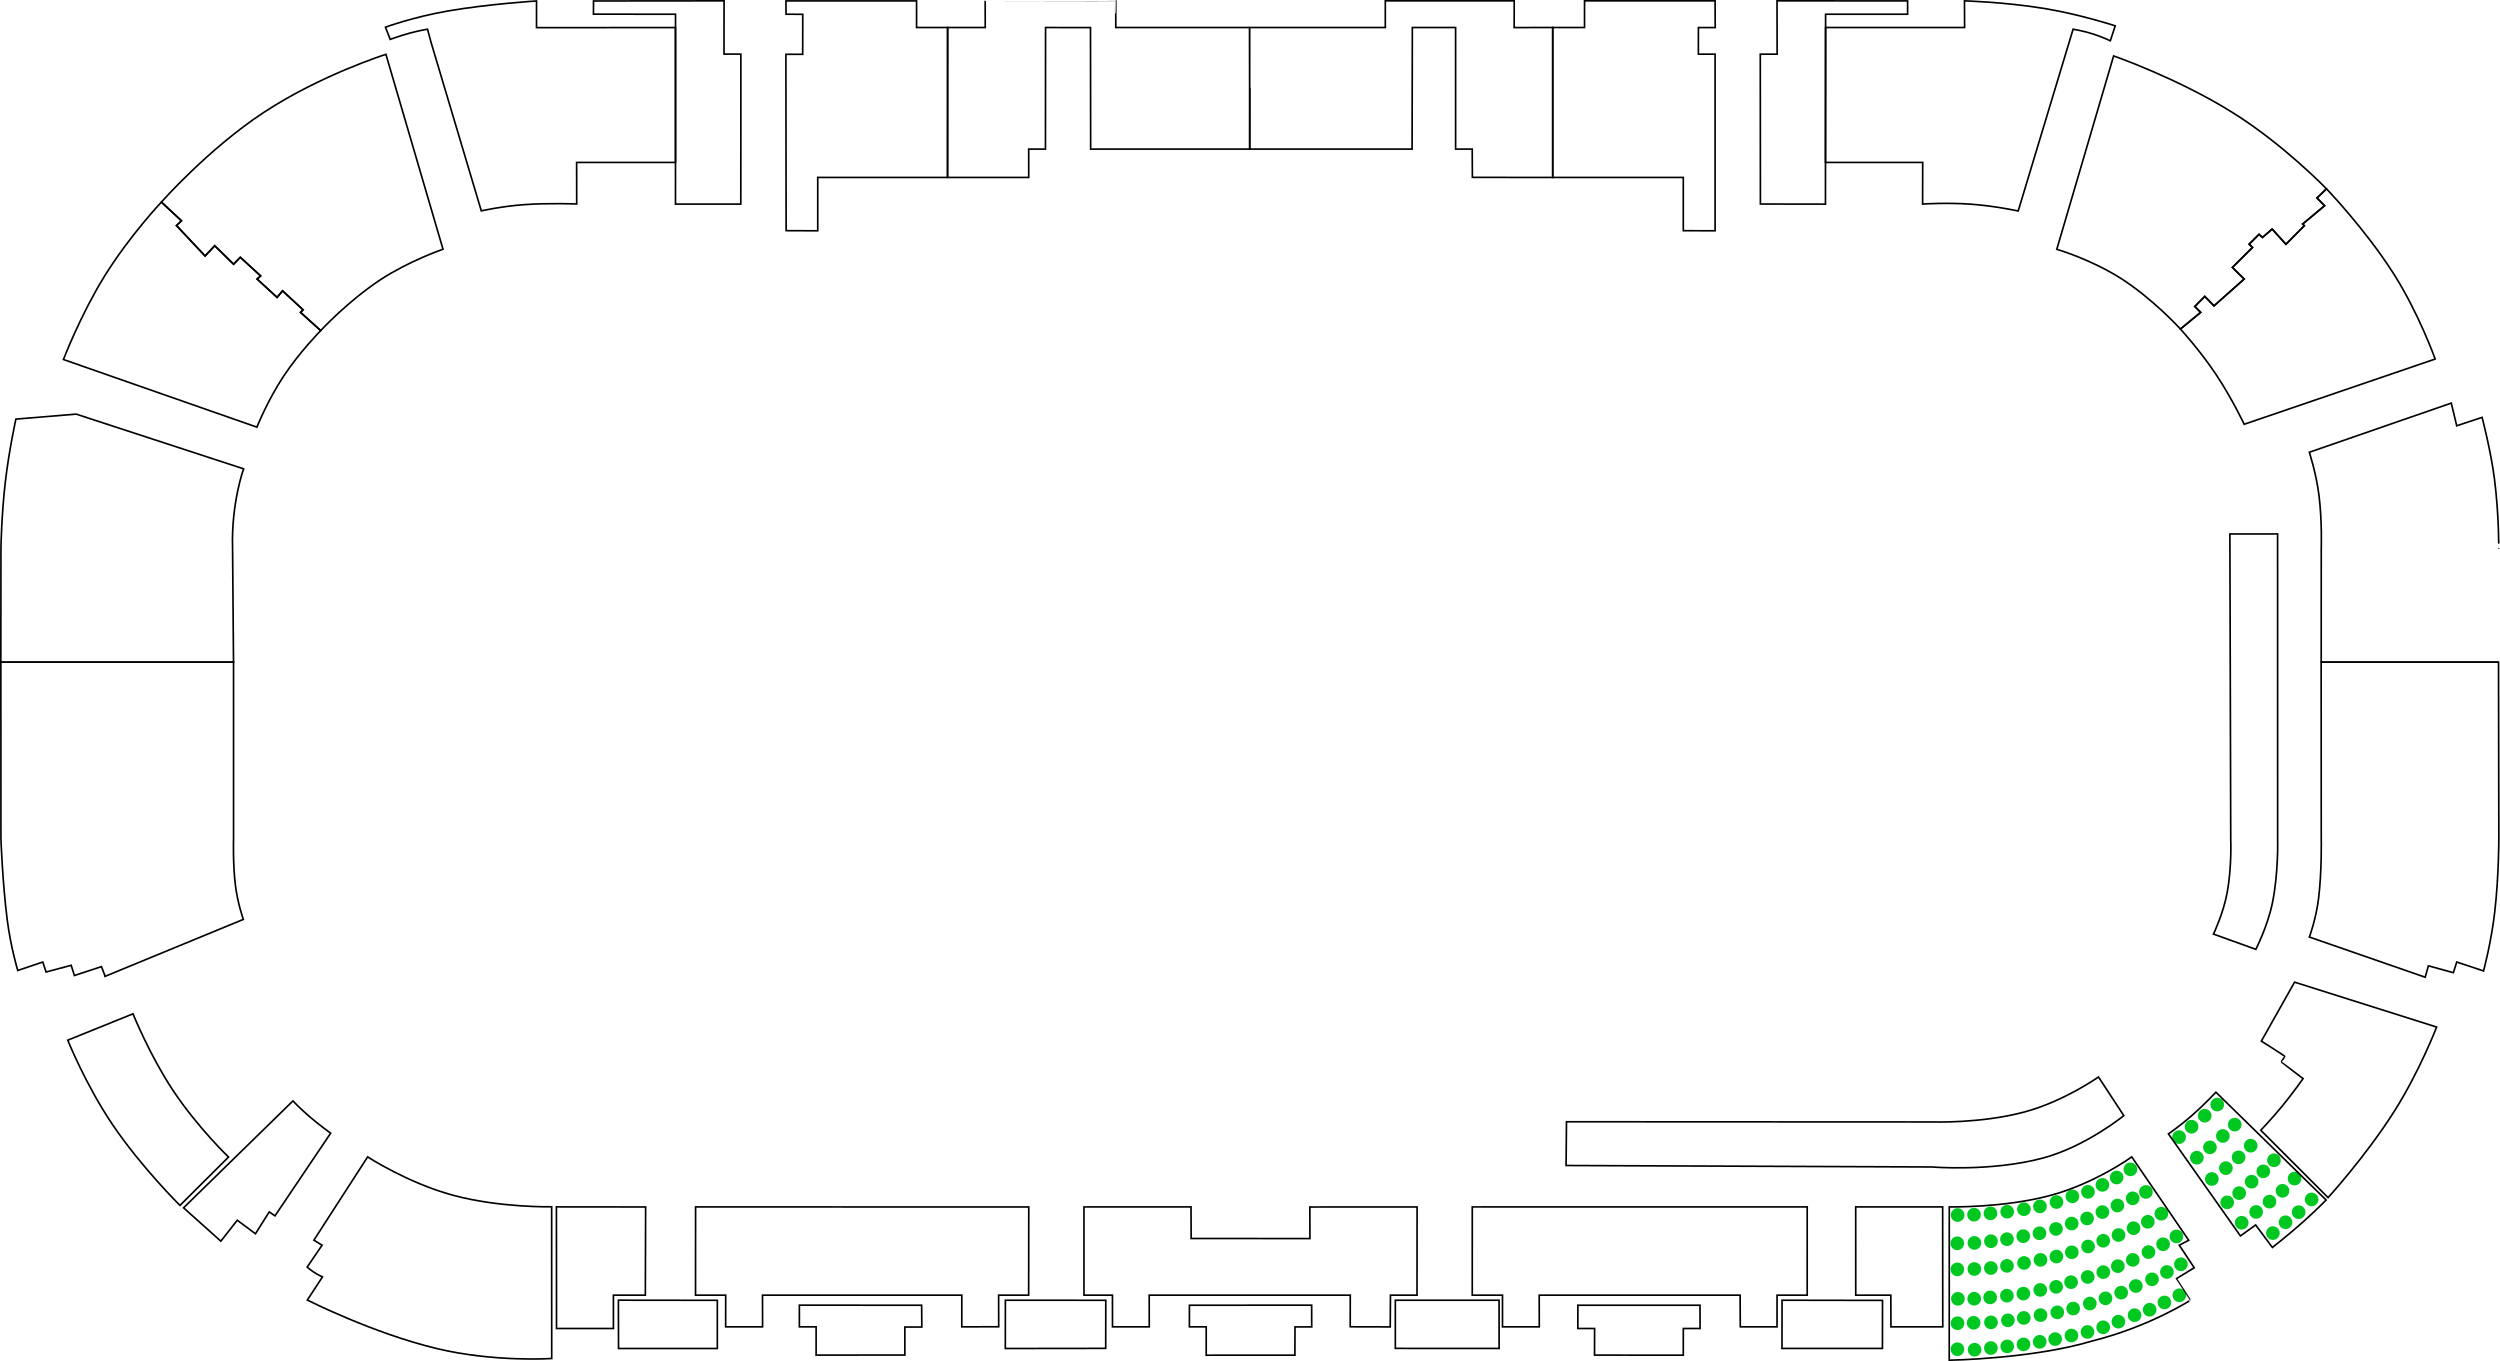 <?xml version="1.0" encoding="UTF-8" standalone="no"?>
<!-- Created with Inkscape (http://www.inkscape.org/) -->

<svg
   version="1.1"
   id="svg1"
   width="1506.79"
   height="820.321"
   viewBox="0 0 1506.79 820.321"
   xml:space="preserve"
   xmlns="http://www.w3.org/2000/svg"
   xmlns:svg="http://www.w3.org/2000/svg"><defs
     id="defs1" /><g
     id="g1"
     transform="translate(-1.212,0.885)"><g
       id="g2"
       transform="matrix(1.009,0,0,1.004,-11.402,-3.375)"><path
         id="Disabled"
         fill="none"
         stroke="#000000"
         stroke-width="1"
         d="m 947.99,702.15 c 0,0 0.23,-26.26 0.23,-26.26 0,0 218.29,0.11 218.29,0.11 0,0 29.3,1.06 55.34,-6 23.59,-6.4 44.16,-20.99 44.16,-20.99 0,0 15.12,23.2 15.12,23.2 0,0 -22.63,18.56 -48.25,25.45 -31.13,8.37 -66.34,5.37 -66.34,5.37 z M 1370,544.04 c -2.83,14.31 -10,28.34 -10,28.34 0,0 -25.3,-9.14 -25.3,-9.14 0,0 5.91,-12.45 8.18,-24.91 2.82,-15.55 2.13,-31.81 2.13,-31.81 0,0 -0.51,-183.48 -0.51,-183.48 0,0 28.5,-0.03 28.5,-0.03 0,0 0.02,183.46 0.02,183.46 0,0 0.57,19.4 -3.02,37.57 z" /><path
         id="Normal 10"
         fill="none"
         stroke="#000000"
         stroke-width="1"
         d="m 1399.02,400 c 0,0 0.06,106.14 0.06,106.14 0,0 0.41,19.06 -1.58,35.51 -1.49,12.4 -5.51,23.35 -5.51,23.35 0,0 69.17,24.13 69.17,24.13 0,0 1.91,-6.85 1.91,-6.85 0,0 14.93,4.13 14.93,4.13 0,0 2,-6.41 2,-6.41 0,0 16.02,5.36 16.02,5.36 0,0 4.58,-17.1 6.68,-35.36 2.44,-21.2 2.45,-43.99 2.45,-43.99 0,0 -0.19,-106.01 -0.19,-106.01 z m 43.44,270 c 15.23,-24.04 25.54,-50.96 25.54,-50.96 0,0 -84.86,-26.95 -84.86,-26.95 0,0 -19.84,35.39 -19.84,35.39 0,0 13.68,8.72 13.95,9.05 0.13,0.09 -2.02,3.47 -2.13,3.47 0.11,0 13.1,10 13.1,10 0,0 -5.87,8.4 -12.6,16.66 -5.84,7.16 -12.66,14.33 -12.66,14.33 0,0 40.19,40.44 40.19,40.44 0,0 22.22,-24.45 39.31,-51.43 z" /><path
         id="Normal 9"
         fill="none"
         stroke="#000000"
         stroke-width="1"
         d="m 1336,226.93 c -9.5,-14.26 -21.04,-26.93 -21.04,-26.93 0,0 12.07,-10 12.07,-10 0,0 -3.48,-3.54 -3.48,-3.54 0,0 5.94,-6.05 5.94,-6.05 0,0 5.52,5.67 5.52,5.67 0,0 18.03,-16.08 18.03,-16.08 0,0 -7.05,-6.98 -7.05,-6.98 0,0 12,-12 12,-12 0,0 -1.98,-1.96 -1.98,-1.96 0,0 5.91,-5.92 5.91,-5.92 0,0 2.07,1.87 2.07,1.87 0,0 5.75,-5.01 5.75,-5.01 0,0 8.24,9.12 8.24,9.12 0,0 10.98,-11.14 10.98,-11.14 0,0 -1,-1.01 -1,-1.01 0,0 13.1,-10.98 13.1,-10.98 0,0 -4.53,-4.67 -4.53,-4.67 0,0 5.67,-5.48 5.67,-5.48 0,0 22.78,23.71 40.02,50.83 15.08,23.74 24.91,51.34 24.91,51.34 0,0 -114.08,39.17 -114.08,39.17 0,0 -7.5,-15.92 -17.05,-30.25 z m 61.74,73.07 c -1.64,-13.34 -5.79,-26.03 -5.79,-26.03 0,0 84.8,-29.5 84.8,-29.5 0,0 3.25,13.62 3.25,13.62 0,0 15.15,-5.06 15.15,-5.06 0,0 5.27,20.19 7.39,36.97 2.77,21.96 2.56,41.92 2.56,41.91 0,-0.04 -0.14,68.09 -0.14,68.09 0,0 -105.91,0 -105.91,0 0,0 0.03,-67.98 0.03,-67.98 0,0 0.56,-16.5 -1.34,-32.02 z" /><path
         id="Normal 8"
         fill="none"
         stroke="#000000"
         stroke-width="1"
         d="m 1102.99,19 c 0,0 83.04,-0.01 83.04,-0.01 0,0 -0.07,-15.99 -0.07,-15.99 0,0 24.18,0.66 48.24,4.66 20.72,3.45 41.82,10.32 41.82,10.32 0,0 -2.94,8.97 -2.94,8.97 0,0 -4.97,-2.31 -10.34,-4.08 -5.16,-1.7 -11.89,-2.87 -11.89,-2.87 0,0 -32.8,109.14 -32.8,109.14 0,0 -14.03,-3.04 -28.05,-4.07 -14.52,-1.06 -29.05,-0.1 -29.05,-0.1 0,0 0.06,-24.97 0.06,-24.97 0,0 -58.07,0 -58.07,0 z m 243.05,51 c -32.86,-20.61 -70.99,-33.95 -70.99,-33.95 0,0 -33.95,116.09 -33.95,116.09 0,0 20.68,6.06 38.9,17.86 18.71,12.12 34.98,30 34.98,30 0,0 12.06,-10 12.06,-10 0,0 -3.51,-3.53 -3.51,-3.53 0,0 5.95,-6.05 5.95,-6.05 0,0 5.53,5.69 5.53,5.69 0,0 18.01,-16.11 18.01,-16.11 0,0 -7.01,-6.96 -7.01,-6.96 0,0 12.01,-12.01 12.01,-12.01 0,0 -2.01,-1.98 -2.01,-1.98 0,0 5.91,-5.91 5.91,-5.91 0,0 2.07,1.88 2.07,1.88 0,0 5.75,-5.02 5.75,-5.02 0,0 8.24,9.11 8.24,9.11 0,0 11,-11.13 11,-11.13 0,0 -1,-1.01 -1,-1.01 0,0 6.98,-5.87 6.98,-5.87 0,0 6.1,-5.1 6.1,-5.1 0,0 -4.53,-4.65 -4.53,-4.65 0,0 5.66,-5.53 5.66,-5.53 0,0 -25.51,-26.6 -56.15,-45.82 z" /><path
         id="Normal 7"
         fill="none"
         stroke="#000000"
         stroke-width="1"
         d="m 940,18.98 c 0,0 0,90.02 0,90.02 0,0 78,0 78,0 0,0 0,31.99 0,31.99 0,0 19,0.01 19,0.01 0,0 0,-106.02 0,-106.02 0,0 -10,0.03 -10,0.03 0,0 0.03,-15.98 0.03,-15.98 0,0 10.03,0 10.03,0 0,0 -0.06,-16.03 -0.06,-16.03 0,0 -77.99,-0.01 -77.99,-0.01 0,0 -0.01,16 -0.01,16 z m 124.06,105.98 c 0,0 38.86,0.07 38.86,0.07 0,0 0.08,-106.02 0.08,-106.02 0,0 0,-7.99 0,-7.99 0,0 48.99,-0.01 48.99,-0.01 0,0 0,-7.99 0,-7.99 0,0 -78,-0.04 -78,-0.04 0,0 0.06,32.02 0.06,32.02 0,0 -10.06,0.01 -10.06,0.01 z" /><path
         id="Normal 6"
         fill="none"
         stroke="#000000"
         stroke-width="1"
         d="m 758.98,19 c 0,0 0.02,73 0.02,73 0,0 97,0 97,0 0,0 0.15,-73 0.15,-73 0,0 25.84,0 25.84,0 0,0 0.01,72.98 0.01,72.98 0,0 9.92,0.02 9.92,0.02 0,0 0.09,16.96 0.09,16.96 0,0 47.99,0.04 47.99,0.04 0,0 0,-90.02 0,-90.02 0,0 -23.02,0.05 -23.02,0.05 0,0 0.02,-16.04 0.02,-16.04 0,0 -77,0.01 -77,0.01 0,0 0,15.98 0,15.98 z" /><path
         id="Normal 5"
         fill="none"
         stroke="#000000"
         stroke-width="1"
         d="m 578.55,19 c 0,0 -0.04,90 -0.04,90 0,0 48.49,0 48.49,0 0,0 -0.02,-17 -0.02,-17 0,0 10.02,0 10.02,0 0,0 0.06,-73 0.06,-73 0,0 26.84,0.04 26.84,0.04 0,0 0.09,72.96 0.09,72.96 0,0 95.02,0 95.02,0 0,0 0.06,-73 -0.03,-73 -0.08,0 -79.97,0 -79.97,0 0,0 -0.06,-16 0,-16 0.05,0 -78.02,0.02 -78.02,0.02 0,0 0.04,15.98 0.04,15.98 z" /><path
         id="Normal 4"
         fill="none"
         stroke="#000000"
         stroke-width="1"
         d="m 416.01,19.01 c 0,0 -0.01,105.99 -0.01,105.99 0,0 39.01,0 39.01,0 0,0 0.05,-90.02 0.05,-90.02 0,0 -10.07,-0.04 -10.07,-0.04 0,0 0,-15.86 0,-15.86 0,0 0.04,-16.1 0.04,-16.1 0,0 -78,0.08 -78,0.08 0,0 -0.03,7.92 -0.03,7.92 0.01,0 49.02,0.05 49.02,0.05 z m 66.08,121.94 c 0,0 18.88,0.08 18.88,0.08 0,0 0,-32.04 0,-32.04 0,0 77.54,0.01 77.54,0.01 0,0 0.04,-90 0.04,-90 0,0 -18.55,0.01 -18.55,0.01 0,0 0,-15.97 0,-15.97 0,0 -78.01,0 -78.01,0 0,0 0.04,7.97 0.04,7.97 0,0 9.99,0.07 9.99,0.07 0,0 -0.04,24.01 -0.04,24.01 0,0 -10.03,0 -10.03,0 z" /><path
         id="Normal 3"
         fill="none"
         stroke="#000000"
         stroke-width="1"
         d="m 239.38,170.65 c -19.46,13.01 -35.32,30.28 -35.32,30.28 0,0 -12.03,-10.93 -12.03,-10.93 0,0 1.53,-1.52 1.53,-1.52 0,0 -12.31,-11.41 -12.31,-11.41 0,0 -3.25,3.95 -3.25,3.95 0,0 -11.91,-11.02 -11.91,-11.02 0,0 2.1,-1.9 2.1,-1.9 0,0 -12.14,-11.17 -12.14,-11.17 0,0 -4.02,4.14 -4.02,4.14 0,0 -11.27,-11.07 -11.27,-11.07 0,0 -5.75,6.15 -5.75,6.15 0,0 -17.09,-18.27 -17.09,-18.27 0,0 2.99,-2.85 2.99,-2.85 0,0 -12.01,-11.24 -12.01,-11.24 0,0 28.14,-32 61.1,-53.79 34.09,-22.54 73.03,-34.9 73.03,-34.9 0,0 34.1,116.98 34.1,116.98 0,0 -20.86,7.28 -37.75,18.57 z m 17.94,-148.3 c -5.87,1.62 -11.73,3.76 -11.73,3.76 0,0 -2.84,-7.31 -2.84,-7.31 0,0 16.35,-6.06 37.25,-9.71 24,-4.19 52.99,-6.03 52.99,-6.03 0,0 0,16.02 0,16.02 0,0 83.01,-0.06 83.01,-0.06 0,0 0.04,80.98 0.04,80.98 0,0 -59.1,0 -59.1,0 0,0 0.05,24.94 0.05,24.94 0,0 -16.46,-0.68 -31.45,0.4 -13.42,0.98 -25.54,3.73 -25.54,3.73 0,0 -30,-101.13 -30,-101.13 0,0 -2.13,-7.94 -2.13,-7.94 0,0 -5.32,0.92 -10.55,2.35 z" /><path
         id="Normal 2"
         fill="none"
         stroke="#000000"
         stroke-width="1"
         d="m 13,400 c 0,0 138.99,0 138.99,0 0,0 -0.07,-3.05 -0.56,-68.16 -0.86,-27.4 6.59,-47.9 6.59,-47.9 0,0 -100.03,-32.86 -100.03,-32.86 0,0 -35.99,3 -35.99,3 0,0 -4.11,18.66 -6.33,37.86 -2.24,19.36 -2.6,39.27 -2.6,39.27 z M 181.88,228.35 c -9.5,14.42 -15.93,30.55 -15.93,30.55 0,0 -115.56,-40.6 -115.56,-40.6 0,0 10.38,-27.16 24.69,-50.27 14.94,-24.13 33.83,-44.24 33.83,-44.24 0,0 12,11.24 12,11.24 0,0 -3,2.87 -3,2.87 0,0 17.12,18.27 17.12,18.27 0,0 5.75,-6.17 5.75,-6.17 0,0 11.24,11.09 11.24,11.09 0,0 4.02,-4.15 4.02,-4.15 0,0 12.14,11.18 12.14,11.18 0,0 -2.11,1.88 -2.11,1.88 0,0 11.95,11.02 11.95,11.02 0,0 3.26,-3.96 3.26,-3.96 0,0 12.26,11.41 12.26,11.41 0,0 -1.53,1.53 -1.53,1.53 0,0 12.07,10.95 12.07,10.95 0,0 -12.63,12.85 -22.2,27.4 z" /><path
         id="Normal 1"
         fill="none"
         stroke="#000000"
         stroke-width="1"
         d="m 116.03,657.34 c 14.59,21.99 32.97,39.73 32.97,39.73 0,0 -29,29.03 -29,29.03 0,0 -22.8,-22.64 -40,-48.1 -16.28,-24.1 -27.02,-51.09 -27.02,-51.09 0,0 38.95,-15.82 38.95,-15.82 0,0 10.17,25.28 24.1,46.25 z M 153.1,533.76 c 1.34,11.08 4.75,20.64 4.75,20.64 0,0 -82.57,34.19 -82.57,34.19 0,0 -0.06,-0.54 -2.17,-5.83 -16.17,5.36 -0.26,0.03 -16.17,5.33 -1.81,-5.72 -1.93,-6.12 -1.93,-6.12 0,0 -15.01,4.02 -15.01,4.02 0,0 -1.93,-5.99 -1.93,-5.99 0,0 -14.96,5.06 -14.96,5.06 0,0 -4.18,-13.78 -6.31,-30.53 -2.8,-22.05 -3.75,-48.55 -3.75,-48.55 0,0 -0.04,-105.98 -0.04,-105.98 0,0 138.99,0 138.99,0 0,0 0.01,106.01 0.01,106.01 0,0 -0.47,14.79 1.09,27.75 z" /><path
         id="VIP-Disabled"
         fill="none"
         stroke="#000000"
         stroke-width="1"
         d="m 381.89,783 c 0,0 59.1,0.08 59.1,0.08 0,0 0,28.93 0,28.93 0,0 -59.02,0 -59.02,0 z m 231.17,0.02 c 0,0 59.98,0.04 59.98,0.04 0,0 -0.06,28.87 -0.06,28.87 0,0 -59.96,0.08 -59.96,0.08 z m 232.93,0.02 c 0,0 61.97,-0.03 61.97,-0.03 0,0 0.03,28.96 0.03,28.96 0,0 -62,-0.03 -62,-0.03 z m 231,-0.02 c 0,0 60.01,0.11 60.01,0.11 0,0 -0.04,28.84 -0.04,28.84 0,0 -60,0 -60,0 z" /><path
         id="L-VIP"
         fill="none"
         stroke="#000000"
         stroke-width="1"
         d="m 273.56,812.08 c 34.29,8.24 68.5,5.94 68.5,5.94 0,0 -0.04,-91.08 -0.04,-91.08 0,0 -31.14,0.63 -58.94,-6.94 -27.15,-7.4 -50.98,-23.01 -50.98,-23.01 0,0 -32.1,49.97 -32.1,49.97 0,0 4.88,3.04 4.88,3.04 0,0 -8.89,13.12 -8.89,13.12 0,0 1.95,1.74 4.01,3.08 2.46,1.6 5.12,2.84 5.12,2.84 0,0 -9.04,13.88 -9.04,13.88 0,0 39.02,19.91 77.48,29.16 z m -75.86,-139 c 5.29,4.55 12.3,9.69 12.3,9.69 0,0 -33.25,49.62 -33.25,49.62 0,0 -3.41,-2.39 -3.41,-2.39 0,0 -8.24,13.13 -8.24,13.13 0,0 -10.87,-8.12 -10.87,-8.12 0,0 -9.82,12.57 -9.82,12.57 0,0 -22.26,-20.03 -22.26,-20.03 0,0 65.33,-64.16 65.33,-64.16 0,0 4.28,4.59 10.22,9.69 z" /><path
         id="VVIP"
         fill="none"
         stroke="#000000"
         stroke-width="1"
         d="m 490,785.98 c 0,0 73.04,0.06 73.04,0.06 0,0 0.1,13.07 0.1,13.07 0,0 -10.13,0 -10.13,0 0,0 0.01,16.8 0.01,16.8 0,0 -53.02,0.07 -53.02,0.07 0,0 0,-16.97 0,-16.97 0,0 -10,0 -10,0 z m 232.99,0.05 c 0,0 73.01,-0.04 73.01,-0.04 0,0 0.04,13.05 0.04,13.05 0,0 -9.99,-0.02 -9.99,-0.02 0,0 -0.05,16.98 -0.05,16.98 0,0 -52.98,0.03 -52.98,0.03 0,0 0,-17.04 0,-17.04 0,0 -10.05,-0.01 -10.05,-0.01 z m 232.04,-0.01 c 0,0 72.96,0 72.96,0 0,0 0.03,13.98 0.03,13.98 0,0 -10,0 -10,0 0,0 -0.02,16 -0.02,16 0,0 -53.02,-0.02 -53.02,-0.02 0,0 0.04,-15.98 0.04,-15.98 0,0 -10.01,0 -10.01,0 z" /><path
         id="VIP"
         fill="none"
         stroke="#000000"
         stroke-width="1"
         d="m 344.93,800 c 0,0 33.99,0 33.99,0 0,0 0,-20 0,-20 0,0 19.07,0 19.07,0 0,0 0.17,-52.96 0.17,-52.96 0,0 -53.29,-0.06 -53.29,-0.06 z M 428,727 c 0,0 -0.03,53 -0.03,53 0,0 18.02,0 18.02,0 0,0 -0.03,19.01 -0.03,19.01 0,0 22.05,0 22.05,0 0,0 -0.03,-19.01 -0.03,-19.01 0,0 119.04,0 119.04,0 0,0 0,19 0,19 0,0 22.04,-0.04 22.04,-0.04 0,0 -0.04,-18.96 -0.04,-18.96 0,0 17.94,0 17.94,0 0,0 0.06,-52.95 0.06,-52.95 z m 232,0.02 c 0,0 0,52.98 0,52.98 0,0 17.01,0 17.01,0 0,0 0.03,19 0.03,19 0,0 21.96,0 21.96,0 0,0 -0.03,-19 -0.03,-19 0,0 120.1,0 120.1,0 0,0 -0.03,18.97 -0.03,18.97 0,0 23.9,0.06 23.9,0.06 0,0 0.14,-19.03 0.14,-19.03 0,0 15.87,0 15.87,0 0,0 0.03,-52.97 0.03,-52.97 0,0 -64.06,0.03 -64.06,0.03 0,0 0.06,18.94 0.06,18.94 0,0 -70.95,-0.03 -70.95,-0.03 0,0 -0.09,-18.97 -0.09,-18.97 z m 231.95,0 c 0,0 -0.01,52.98 -0.01,52.98 0,0 18.06,0 18.06,0 0,0 0,19 0,19 0,0 21.98,0 21.98,0 0,0 -0.04,-19 -0.04,-19 0,0 23.05,0 23.05,0 0,0 73.03,0 73.03,0 0,0 23.92,0 23.92,0 0,0 0.11,19.01 0.11,19.01 0,0 21.94,-0.03 21.94,-0.03 0,0 0.02,-18.98 0.02,-18.98 0,0 18,0 18,0 0,0 0.01,-53.01 0.01,-53.01 z m 229.04,-0.01 c 0,0 0.02,52.99 0.02,52.99 0,0 20.95,0 20.95,0 0,0 0.07,19.01 0.07,19.01 0,0 30.96,0 30.96,0 0,0 -0.06,-72.02 -0.06,-72.02 z" /><g
         id="R-VIP-G"
         transform="matrix(0.991,0,0,0.996,11.039,2.062)"><circle
           style="fill:#00c820;fill-opacity:1"
           id="R-VIP-S"
           cx="1181.466"
           cy="732.747"
           r="4.115" /><circle
           style="fill:#00c820;fill-opacity:1"
           id="R-VIP-S-6"
           cx="1191.349"
           cy="732.541"
           r="4.115" /><circle
           style="fill:#00c820;fill-opacity:1"
           id="R-VIP-S-8"
           cx="1201.263"
           cy="731.732"
           r="4.115" /><circle
           style="fill:#00c820;fill-opacity:1"
           id="R-VIP-S-80"
           cx="1211.34"
           cy="730.742"
           r="4.115" /><circle
           style="fill:#00c820;fill-opacity:1"
           id="R-VIP-S-9"
           cx="1221.421"
           cy="729.254"
           r="4.115" /><circle
           style="fill:#00c820;fill-opacity:1"
           id="R-VIP-S-4"
           cx="1231.091"
           cy="727.541"
           r="4.115" /><circle
           style="fill:#00c820;fill-opacity:1"
           id="R-VIP-S-94"
           cx="1241.062"
           cy="724.914"
           r="4.115" /><circle
           style="fill:#00c820;fill-opacity:1"
           id="R-VIP-S-2"
           cx="1250.642"
           cy="721.478"
           r="4.115" /><circle
           style="fill:#00c820;fill-opacity:1"
           id="R-VIP-S-86"
           cx="1260.01"
           cy="718.766"
           r="4.115" /><circle
           style="fill:#00c820;fill-opacity:1"
           id="R-VIP-S-26"
           cx="1268.742"
           cy="714.574"
           r="4.115" /><circle
           style="fill:#00c820;fill-opacity:1"
           id="R-VIP-S-66"
           cx="1277.306"
           cy="710.139"
           r="4.115" /><circle
           style="fill:#00c820;fill-opacity:1"
           id="R-VIP-S-1"
           cx="1285.627"
           cy="705.225"
           r="4.115" /><circle
           style="fill:#00c820;fill-opacity:1"
           id="R-VIP-S-47"
           cx="1314.938"
           cy="685.785"
           r="4.115" /><circle
           style="fill:#00c820;fill-opacity:1"
           id="R-VIP-S-21"
           cx="1322.469"
           cy="679.521"
           r="4.115" /><circle
           style="fill:#00c820;fill-opacity:1"
           id="R-VIP-S-15"
           cx="1330.398"
           cy="672.885"
           r="4.115" /><circle
           style="fill:#00c820;fill-opacity:1"
           id="R-VIP-S-68"
           cx="1337.962"
           cy="666.182"
           r="4.115" /><circle
           style="fill:#00c820;fill-opacity:1"
           id="R-VIP-S-3"
           cx="1348.484"
           cy="678.273"
           r="4.115" /><circle
           style="fill:#00c820;fill-opacity:1"
           id="R-VIP-S-0"
           cx="1341.34"
           cy="685.091"
           r="4.115" /><circle
           style="fill:#00c820;fill-opacity:1"
           id="R-VIP-S-5"
           cx="1333.555"
           cy="691.952"
           r="4.115" /><circle
           style="fill:#00c820;fill-opacity:1"
           id="R-VIP-S-52"
           cx="1325.651"
           cy="698.206"
           r="4.115" /><circle
           style="fill:#00c820;fill-opacity:1"
           id="R-VIP-S-521"
           cx="1294.957"
           cy="718.842"
           r="4.115" /><circle
           style="fill:#00c820;fill-opacity:1"
           id="R-VIP-S-160"
           cx="1334.689"
           cy="711.019"
           r="4.115" /><circle
           style="fill:#00c820;fill-opacity:1"
           id="R-VIP-S-528"
           cx="1343.158"
           cy="704.488"
           r="4.115" /><circle
           style="fill:#00c820;fill-opacity:1"
           id="R-VIP-S-037"
           cx="1350.804"
           cy="697.99"
           r="4.115" /><circle
           style="fill:#00c820;fill-opacity:1"
           id="R-VIP-S-07"
           cx="1358.115"
           cy="690.957"
           r="4.115" /><circle
           style="fill:#00c820;fill-opacity:1"
           id="R-VIP-S-942"
           cx="1372.153"
           cy="699.742"
           r="4.115" /><circle
           style="fill:#00c820;fill-opacity:1"
           id="R-VIP-S-19"
           cx="1365.704"
           cy="706.421"
           r="4.115" /><circle
           style="fill:#00c820;fill-opacity:1"
           id="R-VIP-S-976"
           cx="1358.68"
           cy="712.656"
           r="4.115" /><circle
           style="fill:#00c820;fill-opacity:1"
           id="R-VIP-S-96"
           cx="1351.168"
           cy="719.55"
           r="4.115" /><circle
           style="fill:#00c820;fill-opacity:1"
           id="R-VIP-S-00"
           cx="1343.967"
           cy="725.115"
           r="4.115" /><circle
           style="fill:#00c820;fill-opacity:1"
           id="R-VIP-S-746"
           cx="1313.349"
           cy="745.636"
           r="4.115" /><circle
           style="fill:#00c820;fill-opacity:1"
           id="R-VIP-S-54"
           cx="1305.306"
           cy="750.359"
           r="4.115" /><circle
           style="fill:#00c820;fill-opacity:1"
           id="R-VIP-S-90"
           cx="1296.512"
           cy="755.082"
           r="4.115" /><circle
           style="fill:#00c820;fill-opacity:1"
           id="R-VIP-S-35"
           cx="1287.043"
           cy="759.794"
           r="4.115" /><circle
           style="fill:#00c820;fill-opacity:1"
           id="R-VIP-S-351"
           cx="1278.024"
           cy="763.56"
           r="4.115" /><circle
           style="fill:#00c820;fill-opacity:1"
           id="R-VIP-S-009"
           cx="1269.277"
           cy="767.168"
           r="4.115" /><circle
           style="fill:#00c820;fill-opacity:1"
           id="R-VIP-S-11"
           cx="1259.866"
           cy="770.082"
           r="4.115" /><circle
           style="fill:#00c820;fill-opacity:1"
           id="R-VIP-S-79"
           cx="1249.842"
           cy="773.22"
           r="4.115" /><circle
           style="fill:#00c820;fill-opacity:1"
           id="R-VIP-S-972"
           cx="1240.842"
           cy="776.029"
           r="4.115" /><circle
           style="fill:#00c820;fill-opacity:1"
           id="R-VIP-S-729"
           cx="1231.268"
           cy="777.88"
           r="4.115" /><circle
           style="fill:#00c820;fill-opacity:1"
           id="R-VIP-S-37"
           cx="1221.1"
           cy="780.125"
           r="4.115" /><circle
           style="fill:#00c820;fill-opacity:1"
           id="R-VIP-S-23"
           cx="1211.163"
           cy="781.359"
           r="4.115" /><circle
           style="fill:#00c820;fill-opacity:1"
           id="R-VIP-S-32"
           cx="1201.067"
           cy="782.402"
           r="4.115" /><circle
           style="fill:#00c820;fill-opacity:1"
           id="R-VIP-S-979"
           cx="1191.45"
           cy="783.211"
           r="4.115" /><circle
           style="fill:#00c820;fill-opacity:1"
           id="R-VIP-S-24"
           cx="1181.641"
           cy="783.254"
           r="4.115" /><circle
           style="fill:#00c820;fill-opacity:1"
           id="R-VIP-S-211"
           cx="1181.392"
           cy="797.967"
           r="4.115" /><circle
           style="fill:#00c820;fill-opacity:1"
           id="R-VIP-S-967"
           cx="1191.115"
           cy="797.689"
           r="4.115" /><circle
           style="fill:#00c820;fill-opacity:1"
           id="R-VIP-S-61"
           cx="1201.56"
           cy="797.445"
           r="4.115" /><circle
           style="fill:#00c820;fill-opacity:1"
           id="R-VIP-S-838"
           cx="1211.761"
           cy="796.211"
           r="4.115" /><circle
           style="fill:#00c820;fill-opacity:1"
           id="R-VIP-S-57"
           cx="1221.335"
           cy="794.775"
           r="4.115" /><circle
           style="fill:#00c820;fill-opacity:1"
           id="R-VIP-S-408"
           cx="1231.445"
           cy="793.072"
           r="4.115" /><circle
           style="fill:#00c820;fill-opacity:1"
           id="R-VIP-S-229"
           cx="1241.541"
           cy="791.402"
           r="4.115" /><circle
           style="fill:#00c820;fill-opacity:1"
           id="R-VIP-S-13"
           cx="1251.115"
           cy="789.115"
           r="4.115" /><circle
           style="fill:#00c820;fill-opacity:1"
           id="R-VIP-S-85"
           cx="1261.148"
           cy="786.115"
           r="4.115" /><circle
           style="fill:#00c820;fill-opacity:1"
           id="R-VIP-S-007"
           cx="1270.603"
           cy="782.967"
           r="4.115" /><circle
           style="fill:#00c820;fill-opacity:1"
           id="R-VIP-S-554"
           cx="1280.048"
           cy="779.531"
           r="4.115" /><circle
           style="fill:#00c820;fill-opacity:1"
           id="R-VIP-S-51"
           cx="1288.881"
           cy="775.541"
           r="4.115" /><circle
           style="fill:#00c820;fill-opacity:1"
           id="R-VIP-S-110"
           cx="1298.637"
           cy="771.498"
           r="4.115" /><circle
           style="fill:#00c820;fill-opacity:1"
           id="R-VIP-S-93"
           cx="1307.603"
           cy="767.062"
           r="4.115" /><circle
           style="fill:#00c820;fill-opacity:1"
           id="R-VIP-S-12"
           cx="1316.039"
           cy="762.435"
           r="4.115" /><circle
           style="fill:#00c820;fill-opacity:1"
           id="R-VIP-S-599"
           cx="1352.68"
           cy="737.402"
           r="4.115" /><circle
           style="fill:#00c820;fill-opacity:1"
           id="R-VIP-S-76"
           cx="1361.402"
           cy="730.871"
           r="4.115" /><circle
           style="fill:#00c820;fill-opacity:1"
           id="R-VIP-S-39"
           cx="1369.445"
           cy="724.679"
           r="4.115" /><circle
           style="fill:#00c820;fill-opacity:1"
           id="R-VIP-S-790"
           cx="1377.306"
           cy="718.158"
           r="4.115" /><circle
           style="fill:#00c820;fill-opacity:1"
           id="R-VIP-S-05"
           cx="1384.55"
           cy="710.775"
           r="4.115" /><circle
           style="fill:#00c820;fill-opacity:1"
           id="R-VIP-S-69"
           cx="1394.828"
           cy="723.349"
           r="4.115" /><circle
           style="fill:#00c820;fill-opacity:1"
           id="R-VIP-S-578"
           cx="1387.019"
           cy="731.019"
           r="4.115" /><circle
           style="fill:#00c820;fill-opacity:1"
           id="R-VIP-S-17"
           cx="1379.115"
           cy="737.115"
           r="4.115" /><circle
           style="fill:#00c820;fill-opacity:1"
           id="R-VIP-S-45"
           cx="1371.498"
           cy="743.636"
           r="4.115" /><circle
           style="fill:#00c820;fill-opacity:1"
           id="R-VIP-S-866"
           cx="1315.115"
           cy="781.115"
           r="4.115" /><circle
           style="fill:#00c820;fill-opacity:1"
           id="R-VIP-S-794"
           cx="1306.115"
           cy="785.445"
           r="4.115" /><circle
           style="fill:#00c820;fill-opacity:1"
           id="R-VIP-S-88"
           cx="1297.211"
           cy="789.828"
           r="4.115" /><circle
           style="fill:#00c820;fill-opacity:1"
           id="R-VIP-S-92"
           cx="1288.115"
           cy="793.115"
           r="4.115" /><circle
           style="fill:#00c820;fill-opacity:1"
           id="R-VIP-S-46"
           cx="1278.349"
           cy="797.019"
           r="4.115" /><circle
           style="fill:#00c820;fill-opacity:1"
           id="R-VIP-S-964"
           cx="1269.211"
           cy="800.402"
           r="4.115" /><circle
           style="fill:#00c820;fill-opacity:1"
           id="R-VIP-S-024"
           cx="1259.732"
           cy="803.211"
           r="4.115" /><circle
           style="fill:#00c820;fill-opacity:1"
           id="R-VIP-S-91"
           cx="1250.062"
           cy="805.392"
           r="4.115" /><circle
           style="fill:#00c820;fill-opacity:1"
           id="R-VIP-S-930"
           cx="1240.254"
           cy="807.541"
           r="4.115" /><circle
           style="fill:#00c820;fill-opacity:1"
           id="R-VIP-S-01"
           cx="1230.924"
           cy="809.158"
           r="4.115" /><circle
           style="fill:#00c820;fill-opacity:1"
           id="R-VIP-S-023"
           cx="1221.168"
           cy="810.732"
           r="4.115" /><circle
           style="fill:#00c820;fill-opacity:1"
           id="R-VIP-S-944"
           cx="1211.349"
           cy="811.924"
           r="4.115" /><circle
           style="fill:#00c820;fill-opacity:1"
           id="R-VIP-S-48"
           cx="1201.507"
           cy="812.914"
           r="4.115" /><circle
           style="fill:#00c820;fill-opacity:1"
           id="R-VIP-S-634"
           cx="1191.68"
           cy="813.924"
           r="4.115" /><circle
           style="fill:#00c820;fill-opacity:1"
           id="R-VIP-S-212"
           cx="1181.349"
           cy="813.636"
           r="4.115" /><circle
           style="fill:#00c820;fill-opacity:1"
           id="R-VIP-S-16"
           cx="1286.986"
           cy="722.689"
           r="4.115" /><circle
           style="fill:#00c820;fill-opacity:1"
           id="R-VIP-S-83"
           cx="1277.785"
           cy="727.019"
           r="4.115" /><circle
           style="fill:#00c820;fill-opacity:1"
           id="R-VIP-S-55"
           cx="1268.732"
           cy="730.967"
           r="4.115" /><circle
           style="fill:#00c820;fill-opacity:1"
           id="R-VIP-S-84"
           cx="1259.484"
           cy="734.818"
           r="4.115" /><circle
           style="fill:#00c820;fill-opacity:1"
           id="R-VIP-S-33"
           cx="1250.22"
           cy="737.88"
           r="4.115" /><circle
           style="fill:#00c820;fill-opacity:1"
           id="R-VIP-S-59"
           cx="1240.742"
           cy="741.125"
           r="4.115" /><circle
           style="fill:#00c820;fill-opacity:1"
           id="R-VIP-S-56"
           cx="1230.804"
           cy="743.742"
           r="4.115" /><circle
           style="fill:#00c820;fill-opacity:1"
           id="R-VIP-S-22"
           cx="1221.024"
           cy="745.498"
           r="4.115" /><circle
           style="fill:#00c820;fill-opacity:1"
           id="R-VIP-S-269"
           cx="1211.211"
           cy="747.306"
           r="4.115" /><circle
           style="fill:#00c820;fill-opacity:1"
           id="R-VIP-S-7"
           cx="1201.55"
           cy="748.541"
           r="4.115" /><circle
           style="fill:#00c820;fill-opacity:1"
           id="R-VIP-S-36"
           cx="1191.584"
           cy="749.55"
           r="4.115" /><circle
           style="fill:#00c820;fill-opacity:1"
           id="R-VIP-S-471"
           cx="1181.254"
           cy="749.785"
           r="4.115" /><circle
           style="fill:#00c820;fill-opacity:1"
           id="R-VIP-S-72"
           cx="1181.297"
           cy="765.498"
           r="4.115" /><circle
           style="fill:#00c820;fill-opacity:1"
           id="R-VIP-S-50"
           cx="1191.541"
           cy="765.297"
           r="4.115" /><circle
           style="fill:#00c820;fill-opacity:1"
           id="R-VIP-S-97"
           cx="1201.498"
           cy="764.689"
           r="4.115" /><circle
           style="fill:#00c820;fill-opacity:1"
           id="R-VIP-S-74"
           cx="1211.211"
           cy="763.392"
           r="4.115" /><circle
           style="fill:#00c820;fill-opacity:1"
           id="R-VIP-S-40"
           cx="1221.503"
           cy="761.636"
           r="4.115" /><circle
           style="fill:#00c820;fill-opacity:1"
           id="R-VIP-S-158"
           cx="1231.421"
           cy="759.775"
           r="4.115" /><circle
           style="fill:#00c820;fill-opacity:1"
           id="R-VIP-S-680"
           cx="1241.005"
           cy="757.775"
           r="4.115" /><circle
           style="fill:#00c820;fill-opacity:1"
           id="R-VIP-S-228"
           cx="1250.287"
           cy="755.201"
           r="4.115" /><circle
           style="fill:#00c820;fill-opacity:1"
           id="R-VIP-S-67"
           cx="1260.091"
           cy="751.713"
           r="4.115" /><circle
           style="fill:#00c820;fill-opacity:1"
           id="R-VIP-S-03"
           cx="1269.23"
           cy="748.244"
           r="4.115" /><circle
           style="fill:#00c820;fill-opacity:1"
           id="R-VIP-S-63"
           cx="1278.436"
           cy="744.794"
           r="4.115" /><circle
           style="fill:#00c820;fill-opacity:1"
           id="R-VIP-S-02"
           cx="1287.498"
           cy="740.679"
           r="4.115" /><circle
           style="fill:#00c820;fill-opacity:1"
           id="R-VIP-S-030"
           cx="1296.101"
           cy="736.818"
           r="4.115" /><circle
           style="fill:#00c820;fill-opacity:1"
           id="R-VIP-S-09"
           cx="1304.263"
           cy="731.957"
           r="4.115" /><path
           id="R-VIP"
           fill="none"
           stroke="#000000"
           stroke-width="1"
           d="m 1237.84,720 c -27.79,7.65 -60.86,7.01 -60.86,7.01 0,0 -0.03,92.04 -0.03,92.04 0,0 49.84,-0.79 85.52,-11.57 34.09,-8.54 58.7,-24.52 58.69,-24.52 -0.03,0 -8.38,-12.96 -8.38,-12.96 0,0 10.52,-6.45 10.52,-6.45 0,0 -8.92,-13.55 -8.92,-13.55 0,0 5.62,-2.97 5.62,-2.97 0,0 -34.01,-50.03 -34.01,-50.03 0,0 -21.46,15.65 -48.15,23 z m 70.06,-36.81 c 0,0 7.19,-5.01 13.96,-10.99 7.39,-6.51 14.4,-14.04 14.4,-14.04 0,0 65.85,64.72 65.85,64.72 0,0 -7,7.13 -14.51,13.79 -8.49,7.53 -17.6,14.7 -17.6,14.7 0,0 -10,-13.52 -10,-13.52 0,0 -9.1,6.58 -9.1,6.58 z"
           transform="matrix(1.009,0,0,1.004,-11.14,-2.07)" /></g></g></g></svg>
